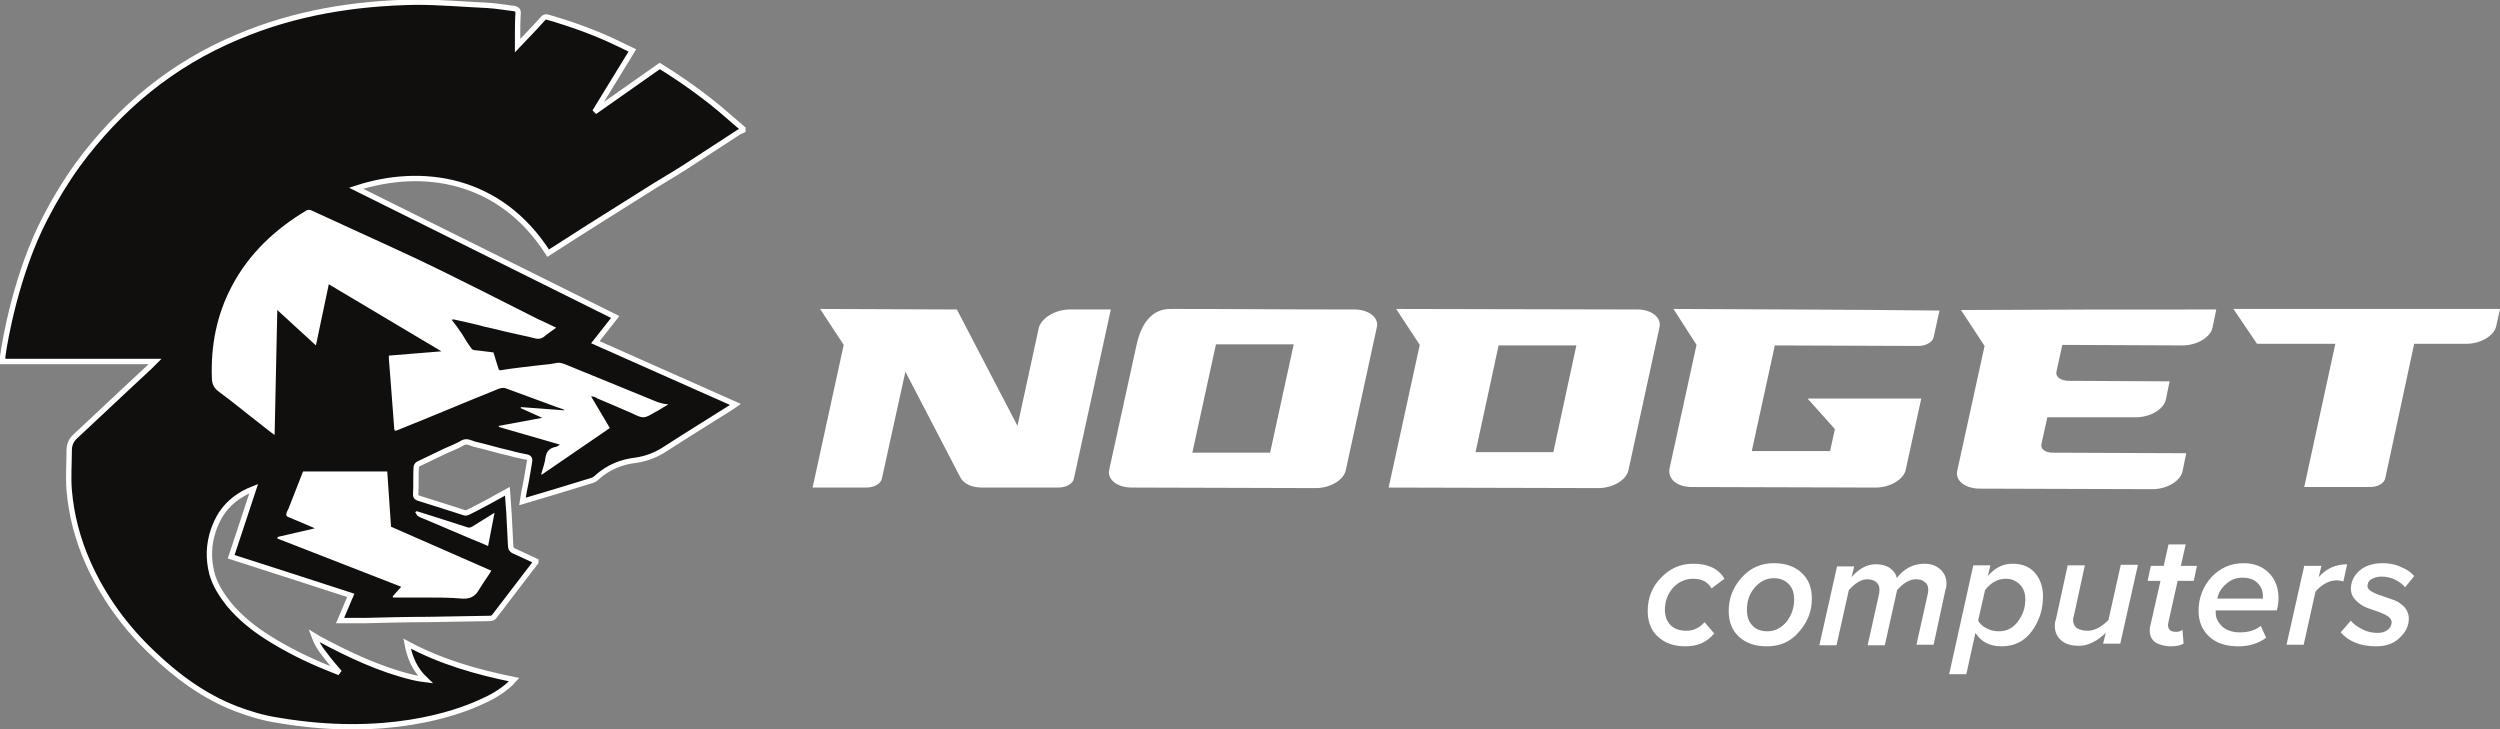 <?xml version="1.0" encoding="utf-8"?>
<!-- Generator: Adobe Illustrator 23.0.2, SVG Export Plug-In . SVG Version: 6.00 Build 0)  -->
<svg version="1.1" id="Слой_1" xmlns="http://www.w3.org/2000/svg" xmlns:xlink="http://www.w3.org/1999/xlink" x="0px" y="0px"
	 viewBox="0 0 466.1 136" style="enable-background:new 0 0 466.1 136;" xml:space="preserve">
<rect x="0" y="0" width="466.1" height="136" fill="#808080" stroke="none"/>
<style type="text/css">
	.st0{fill:#100F0D;stroke:#FFFFFF;}
	.st1{fill:#FFFFFF;}
</style>
<path class="st0" d="M134.2,20.3c-3.5-2.9-7.3-5.6-11.2-8l-11.8,8.3l-0.1-0.1l6.8-11.1c-0.8-0.4-1.7-0.8-2.5-1.2
	c-4.3-2.1-8.8-3.7-13.3-5c-0.4-0.1-0.7,0-0.9,0.3c-1.5,1.7-3.1,3.3-4.7,5c0-0.6,0-1,0-1.5c0-1.5,0-3.1,0.1-4.6
	c0-0.6-0.3-0.7-0.7-0.8c-1.7-0.2-3.3-0.5-5-0.6c-4.4-0.2-8.9-0.6-13.4-0.6C66,0.6,54.9,2.4,44.3,6.9c-12.2,5.1-22,13.2-29.8,23.8
	c-2.3,3.2-4.3,6.5-6.1,10C3.1,50.9,0.9,63.4,0.5,66.5c0,0.3,0,0.5,0,0.9h28.4c-0.4,0.4-0.7,0.7-1,1c-1.5,1.4-2.9,2.7-4.4,4.1
	c-3.1,2.9-6.3,5.9-9.4,8.8c-0.9,0.8-1.2,1.7-1.2,2.7c0,2.5-0.2,4.9,0,7.4c0.4,4.7,1.6,9.2,3.5,13.5c2.9,6.5,7,12.1,12.1,16.9
	c4.5,4.3,9.5,8,15.4,10.3c2.6,1,5.3,1.8,8,2.2c20,3.4,33.1-1.3,37.5-3.3c2.1-0.9,4.1-2,5.8-3.6c0.1-0.1,0.2-0.2,0.2-0.2
	c0.1-0.1,0.2-0.3,0.4-0.5c-6.9-1.4-13.6-3.3-19.9-6.7c0.5,2.7,1.5,4.9,3.4,6.7c-0.8-0.1-1.5-0.2-2.3-0.4c-6.2-1.5-11.9-4.2-17.5-7.2
	l-1-0.6c0.5,1.4,1.2,2.5,2.1,3.6c0.8,1.1,1.7,2.1,2.7,3.3c-1-0.4-1.8-0.7-2.5-1c-3.7-1.5-7.3-3.3-10.8-5.5c-2.7-1.7-5.2-3.7-7.3-6.2
	c-1.4-1.8-2.6-3.6-3.2-5.8c-0.7-2.8-0.6-5.4,0.3-8.1c0.5-1.3,1.8-5.5,7.5-7.7l-4.2,12.7c7.5,2.4,14.9,4.8,22.3,7.2l-2,4.7
	c1.6,0,3.2,0,4.7,0c3.9-0.1,7.8-0.2,11.7-0.2c3.9-0.1,7.7-0.1,11.6-0.2c0.2,0,0.5-0.1,0.7-0.3c2.6-3.4,5.2-6.8,7.8-10.2
	c0,0,0-0.1,0-0.2c-1.3-0.6-2.6-1.2-3.9-1.8c-0.6-0.2-0.8-0.6-0.8-1.1c-0.1-2-0.2-3.9-0.3-5.9c-0.1-1.4-0.2-2.7-0.3-4.2
	c-2.5,1.4-4.9,2.7-7.3,3.9c-0.2,0.1-0.5,0.2-0.7,0.1c-2.8-0.9-5.6-1.8-8.5-2.7c-0.3-0.1-0.6-0.2-0.6-0.7c0.1-1.7,0-3.4,0.1-5.1
	c0-0.2,0.2-0.5,0.4-0.6c1.7-0.8,3.3-1.6,5-2.4c1.1-0.5,2.2-0.9,3.2-1.5c0.8-0.5,1.5,0,2.2,0.2c2.2,0.5,4.4,1.2,6.7,1.7
	c1,0.3,2,0.5,3,0.7c0.7,0.1,0.7,0.5,0.6,1c-0.3,1.8-0.6,3.7-1,5.5c-0.1,0.6-0.2,1.1-0.3,1.8c4.4-1.3,8.7-2.6,12.9-3.9
	c0.4-0.1,0.8-0.4,1-0.6c2.1-1.9,4.6-2.9,7.3-3.2c2-0.3,3.8-1,5.6-2.2c4-2.6,8.1-5.1,12.2-7.7c0.2-0.1,0.4-0.3,0.7-0.5L111,63.8
	l3.7-4.7L66.4,35.1c12.2-4,26.8-2,35.8,12.1c2.5-1.6,5-3.2,7.5-4.8c4.1-2.6,8.3-5.2,12.4-7.8c2.5-1.5,5-3,7.4-4.6
	c2.8-1.8,5.5-3.6,8.3-5.4c0.2-0.1,0.5-0.2,0.7-0.3V24C137.1,22.8,135.7,21.6,134.2,20.3"/>
<path class="st1" d="M121.7,74.6c-2.2-0.9-4.4-1.8-6.6-2.7c-3.1-1.3-6.2-2.5-9.3-3.8c-0.7-0.3-1.4-0.6-2.2-0.4
	c-1,0.2-2.1,0.3-3.1,0.4c-2.3,0.3-4.6,0.5-7,0.9c-0.4,0.1-0.5,0-0.6-0.4c-0.3-0.9-0.6-1.9-0.9-2.9c-1.1-0.1-2.2-0.3-3.4-0.4
	c-0.2,0-0.5-0.1-0.6-0.2c-0.7-0.9-1.3-1.9-1.9-2.9c-0.6-0.9-1.2-1.7-1.9-2.6c0.3,0,0.4-0.1,0.6,0c1.8,0.4,3.7,0.8,5.5,1.3
	c1.9,0.4,3.7,0.9,5.6,1.3c1.2,0.3,2.4,0.5,3.5,0.8c0.7,0.2,1.3,0.3,2-0.2c0.7-0.6,1.5-1.1,2.3-1.7c-1.2-0.6-2.3-1.1-3.4-1.6
	c-3.4-1.7-6.9-3.5-10.3-5.2c-4-2-8-4-12-5.9c-6.6-3.1-13.3-6.1-20-9.2c-0.2-0.1-0.6-0.1-0.8,0c-5.9,3.5-10.8,8.1-14,14.2
	c-2.8,5.3-3.9,11-3.7,17c0,1.2,0.4,2,1.4,2.7c2.6,1.9,5.1,4,7.7,6c0.8,0.6,1.6,1.3,2.6,2l0.5-23.3l7.2,6.6L61.3,53
	c7,4.2,14,8.3,21,12.5l-9.8,0.8c0,0.3,0,0.4,0,0.6c0.1,1.7,0.3,3.4,0.4,5.1c0.2,2.6,0.4,5.2,0.6,7.9c0,0.4,0.2,0.5,0.6,0.3
	c3.3-1.3,6.6-2.7,9.8-4c2.9-1.2,5.8-2.4,8.8-3.6c0.5-0.2,0.9-0.4,1.6-0.2c2.9,1.1,5.8,2.1,8.7,3.2c0.7,0.3,1.5,0.5,2.2,0.8l0,0.1
	c-2.7-0.2-5.4-0.4-8.1-0.6l0,0.2l4,1.8l-8.1,1.5l0,0.2l11.4,3.3c-0.3,0.2-0.5,0.3-0.7,0.4c-1.2,0.2-1.8,0.8-2,2
	c-0.1,1-0.5,2-0.8,3.1l0.1,0.1l12.7-8.7c-1.2-2-2.3-3.9-3.5-5.9c0.5,0,0.9,0.2,1.2,0.4c2.1,0.9,4.3,1.8,6.3,2.7
	c2.3,1.1,2.3,1.1,4.5-0.2c0.1-0.1,0.3-0.1,0.4-0.2c0.6-0.4,1.2-0.7,2-1.2C123.5,75.3,122.6,75,121.7,74.6 M72.2,87.9H56.5
	c-0.9,2.3-1.8,4.6-2.7,6.9c-0.2,0.4-0.5,0.9-0.4,1.3c0.1,0.3,0.7,0.4,1.1,0.6c0.2,0.1,0.4,0.2,0.7,0.3c1.1,0.5,2.2,0.9,3.5,1.5
	l-6.9,1.6l-0.1,0.3l23.1,9l-1.6,1.8c0,0.1,0.1,0.1,0.1,0.2c2,0,4,0,6.1,0c2.2,0,4.5,0,6.7,0.2c1.4,0.1,2.4-0.3,3.1-1.5
	c0.6-1,1.3-2,1.9-2.9c0.2-0.3,0.3-0.5,0.5-0.8l-18.7-8.2L72.2,87.9"/>
<path class="st1" d="M87.1,98.3c-3.1-1-6.2-2-9.4-3c-0.1,0.1-0.2,0.1-0.3,0.2c0.2,0.2,0.3,0.6,0.5,0.7c0.4,0.3,0.9,0.4,1.3,0.6
	c2.9,1.2,5.8,2.5,8.7,3.7c1,0.4,2,0.8,3.1,1.3l1.2-6.2c-1.6,1-2.9,1.8-4.2,2.6C87.7,98.4,87.3,98.4,87.1,98.3"/>
<path class="st1" d="M312,57.6l4.3,6.7l-5,22.9c-0.5,2.1,1.4,3.6,4.1,3.6l34.3,0.1c2.7,0,5.2-1.5,5.6-3.3l2.9-13.3l-8.3,0h0l-4,0
	c-0.1,0-0.1,0-0.2,0h-8.7l5.1,5.7l-0.9,4.1l-14.6,0l4.3-19.7l26.8,0.1c1.3,0,2.6-0.7,2.8-1.6l1.1-5C343.2,57.7,330.5,57.7,312,57.6
	L312,57.6z M466.1,57.6l-0.7,3.2c-0.4,1.8-2.9,3.3-5.6,3.3l-9.7,0l-5.4,25.1c-0.2,0.9-1.4,1.6-2.8,1.6l-12.3,0l5.8-26.7l-14.6,0
	l-4.4-6.5L466.1,57.6L466.1,57.6z M241.2,64.2l-14.5,0l-4.4,20.2l14.5,0L241.2,64.2z M256.7,61l-5.8,26.7c-0.4,1.8-2.9,3.3-5.6,3.3
	L211,90.9c-2.7,0-4.6-1.5-4.2-3.3l5.1-23.3c0.9-4.1,2.9-6.7,6.3-6.7c12.7,0,20.1,0.1,34.3,0.1C255.2,57.7,257.1,59.2,256.7,61
	L256.7,61z M199.5,57.7l7.6,0l-6.9,31.6c-0.2,0.9-1.5,1.6-2.8,1.6l-14.3,0c-1.9,0-3.4-0.7-4-1.8l-10.3-19.8l-4.4,20
	c-0.2,0.9-1.5,1.6-2.8,1.6l-10.1,0l5.8-26.6l-4.4-6.7l25.5,0.1l11.3,21.7l4-18.4C194.3,59.2,196.8,57.7,199.5,57.7L199.5,57.7z
	 M413.2,57.7l-0.7,3.4c-0.4,1.8-2.9,3.3-5.6,3.3l-22.4-0.1l-1.1,5c-0.2,0.9,0.7,1.6,2.1,1.7l19,0.1l-0.7,3.4
	c-0.4,1.8-2.9,3.3-5.6,3.3l-16.5,0l-1.1,5c-0.2,0.9,0.7,1.6,2.1,1.6l24.9,0.1l-0.7,3.4c-0.4,1.8-2.9,3.3-5.6,3.3l-32.2-0.1
	c-2.7,0-4.6-1.5-4.2-3.3l5.1-23.3l-4.4-6.7C383.2,57.7,395.8,57.7,413.2,57.7z M293.9,64.4l-14.5,0l-4.3,19.9l14.5,0L293.9,64.4z
	 M309.4,61l-5.8,26.7c-0.4,1.8-2.9,3.3-5.6,3.3l-39.1-0.1l5.8-26.6l-4.4-6.7l45,0.1C307.9,57.7,309.8,59.2,309.4,61 M314.2,120.5
	c-2.1,0-3.8-0.6-5.1-1.8c-1.3-1.2-1.9-2.8-1.9-4.8c0-2.4,0.8-4.5,2.5-6.2c1.6-1.7,3.6-2.6,6-2.6c2.7,0,4.7,0.9,5.8,2.8l-2.4,1.8
	c-0.7-1.2-1.8-1.8-3.4-1.8c-1.5,0-2.8,0.6-3.8,1.7c-1,1.2-1.5,2.5-1.5,4.1c0,1.2,0.4,2.2,1.1,2.9c0.8,0.7,1.7,1,2.9,1
	c1.3,0,2.4-0.5,3.4-1.6l1.8,2.1C318.2,119.8,316.4,120.5,314.2,120.5 M329.5,117.7c1.4,0,2.6-0.6,3.6-1.8c0.9-1.2,1.4-2.5,1.4-4.1
	c0-1.2-0.3-2.2-1-2.9c-0.7-0.7-1.6-1.1-2.8-1.1c-1.4,0-2.6,0.6-3.6,1.8s-1.4,2.5-1.4,4.1c0,1.2,0.3,2.2,1,2.9
	C327.3,117.3,328.3,117.7,329.5,117.7L329.5,117.7z M329.4,120.5c-2.2,0-3.9-0.6-5.2-1.8c-1.3-1.2-1.9-2.8-1.9-4.8
	c0-2.4,0.8-4.4,2.4-6.2c1.6-1.8,3.6-2.7,6-2.7c2.2,0,3.9,0.6,5.2,1.8c1.3,1.2,1.9,2.8,1.9,4.8c0,2.4-0.8,4.4-2.4,6.2
	C333.8,119.7,331.8,120.5,329.4,120.5 M360.5,120.2h-3.2l2.1-9.4c0.1-0.4,0.1-0.7,0.1-0.9c0-0.6-0.2-1.1-0.7-1.4
	c-0.4-0.4-1-0.5-1.6-0.5c-1.2,0-2.3,0.7-3.5,2l-2.3,10.3h-3.2l2.1-9.4c0.1-0.4,0.1-0.8,0.1-1.1c0-0.5-0.2-0.9-0.6-1.3
	c-0.4-0.3-1-0.5-1.7-0.5c-1.1,0-2.2,0.7-3.4,2l-2.3,10.3h-3.2l3.3-14.7h3.2l-0.5,2c1.4-1.6,2.9-2.4,4.5-2.4c1.2,0,2.2,0.3,2.9,0.9
	c0.7,0.6,1,1.2,1,1.6v0.1c1.4-1.8,3.1-2.7,5.2-2.7c1.1,0,2.1,0.3,2.9,1c0.8,0.7,1.2,1.6,1.2,2.7c0,0.3,0,0.7-0.2,1.2L360.5,120.2
	 M372.7,117.7c1.4,0,2.6-0.6,3.5-1.8c0.9-1.2,1.4-2.5,1.4-4.1c0-1.2-0.3-2.1-1-2.8c-0.7-0.7-1.6-1.1-2.6-1.1c-1.5,0-2.8,0.7-3.9,2.1
	l-1.3,5.7c0.3,0.6,0.9,1.1,1.5,1.4C371,117.5,371.8,117.7,372.7,117.7L372.7,117.7z M373.2,120.5c-2.2,0-3.8-0.8-4.9-2.5l-1.7,7.7
	h-3.2l4.5-20.3h3.2l-0.5,2c1.3-1.5,2.8-2.3,4.6-2.3c1.7,0,3.1,0.5,4.1,1.6c1,1.1,1.6,2.6,1.6,4.5c0,2.4-0.7,4.6-2.1,6.5
	C377.4,119.6,375.5,120.5,373.2,120.5 M385.5,105.4h3.2l-2,9.2c-0.1,0.4-0.2,0.8-0.2,0.9c0,0.7,0.2,1.2,0.7,1.6
	c0.5,0.3,1.2,0.5,2,0.5c1.3,0,2.6-0.7,3.9-2l2.3-10.3h3.2l-3.3,14.7h-3.2l0.5-2c-1.7,1.6-3.3,2.4-5,2.4c-1.4,0-2.5-0.3-3.3-1
	c-0.8-0.7-1.2-1.6-1.2-2.7c0-0.3,0-0.7,0.2-1.2L385.5,105.4 M404.8,120.5c-1.2,0-2.2-0.3-2.9-0.7c-0.7-0.5-1.1-1.2-1.1-2.2
	c0-0.3,0-0.6,0.1-0.9l1.9-8.4h-2.4l0.6-2.8h2.4l0.9-4h3.2l-0.9,4h3l-0.6,2.8h-3l-1.7,7.6c0,0.2-0.1,0.4-0.1,0.6
	c0,0.9,0.5,1.3,1.5,1.3c0.5,0,0.9-0.1,1.2-0.4l0.2,2.6C406.6,120.3,405.8,120.5,404.8,120.5 M413.4,111.6h8.5c0-0.1,0-0.2,0-0.4
	c0-1-0.3-1.8-1-2.5c-0.7-0.7-1.6-1-2.9-1c-1.1,0-2.1,0.4-3,1.2C414.2,109.6,413.6,110.5,413.4,111.6L413.4,111.6z M417.3,120.5
	c-2.3,0-4.1-0.6-5.4-1.8s-2-2.8-2-4.8c0-2.4,0.8-4.5,2.4-6.3c1.6-1.7,3.6-2.6,6-2.6c1.9,0,3.5,0.6,4.7,1.8s1.8,2.8,1.8,4.7
	c0,0.8-0.1,1.5-0.3,2.3h-11.4c0,0,0,0.1,0,0.2c0,0.1,0,0.2,0,0.3c0,0.9,0.4,1.7,1.2,2.5c0.8,0.7,1.9,1.1,3.3,1.1
	c1.6,0,2.9-0.4,3.9-1.2l1,2.2C421,120,419.3,120.5,417.3,120.5 M429.5,120.2h-3.2l3.3-14.7h3.2l-0.5,2.1c1.4-1.6,3.2-2.4,5.3-2.4
	l-0.7,3.2c-0.3-0.1-0.8-0.2-1.3-0.2c-0.7,0-1.4,0.2-2.1,0.6c-0.7,0.4-1.3,0.9-1.8,1.5L429.5,120.2 M443,120.5
	c-2.9,0-5.1-0.9-6.6-2.6l1.9-2.2c0.4,0.6,1.1,1.1,2.1,1.6c0.9,0.5,1.9,0.7,2.9,0.7c0.8,0,1.4-0.2,1.9-0.6c0.5-0.4,0.7-0.9,0.7-1.4
	c0-0.5-0.4-1-1.2-1.4c-0.8-0.4-1.7-0.7-2.6-1c-1-0.3-1.8-0.7-2.6-1.4c-0.8-0.7-1.2-1.5-1.2-2.4c0-1.3,0.5-2.4,1.6-3.4
	c1-0.9,2.5-1.4,4.3-1.4c1.2,0,2.4,0.2,3.4,0.7c1.1,0.4,1.9,1,2.5,1.7l-1.7,2.1c-0.4-0.5-1-1-1.8-1.4c-0.8-0.4-1.7-0.6-2.6-0.6
	c-0.8,0-1.4,0.2-1.9,0.5c-0.5,0.3-0.7,0.7-0.7,1.3c0,0.4,0.3,0.7,0.8,1c0.5,0.3,1.2,0.6,1.9,0.8c0.8,0.3,1.5,0.5,2.3,0.8
	c0.8,0.3,1.4,0.8,1.9,1.3c0.5,0.6,0.8,1.3,0.8,2.1c0,1.4-0.6,2.6-1.7,3.6C446.3,120,444.8,120.5,443,120.5"/>
</svg>
